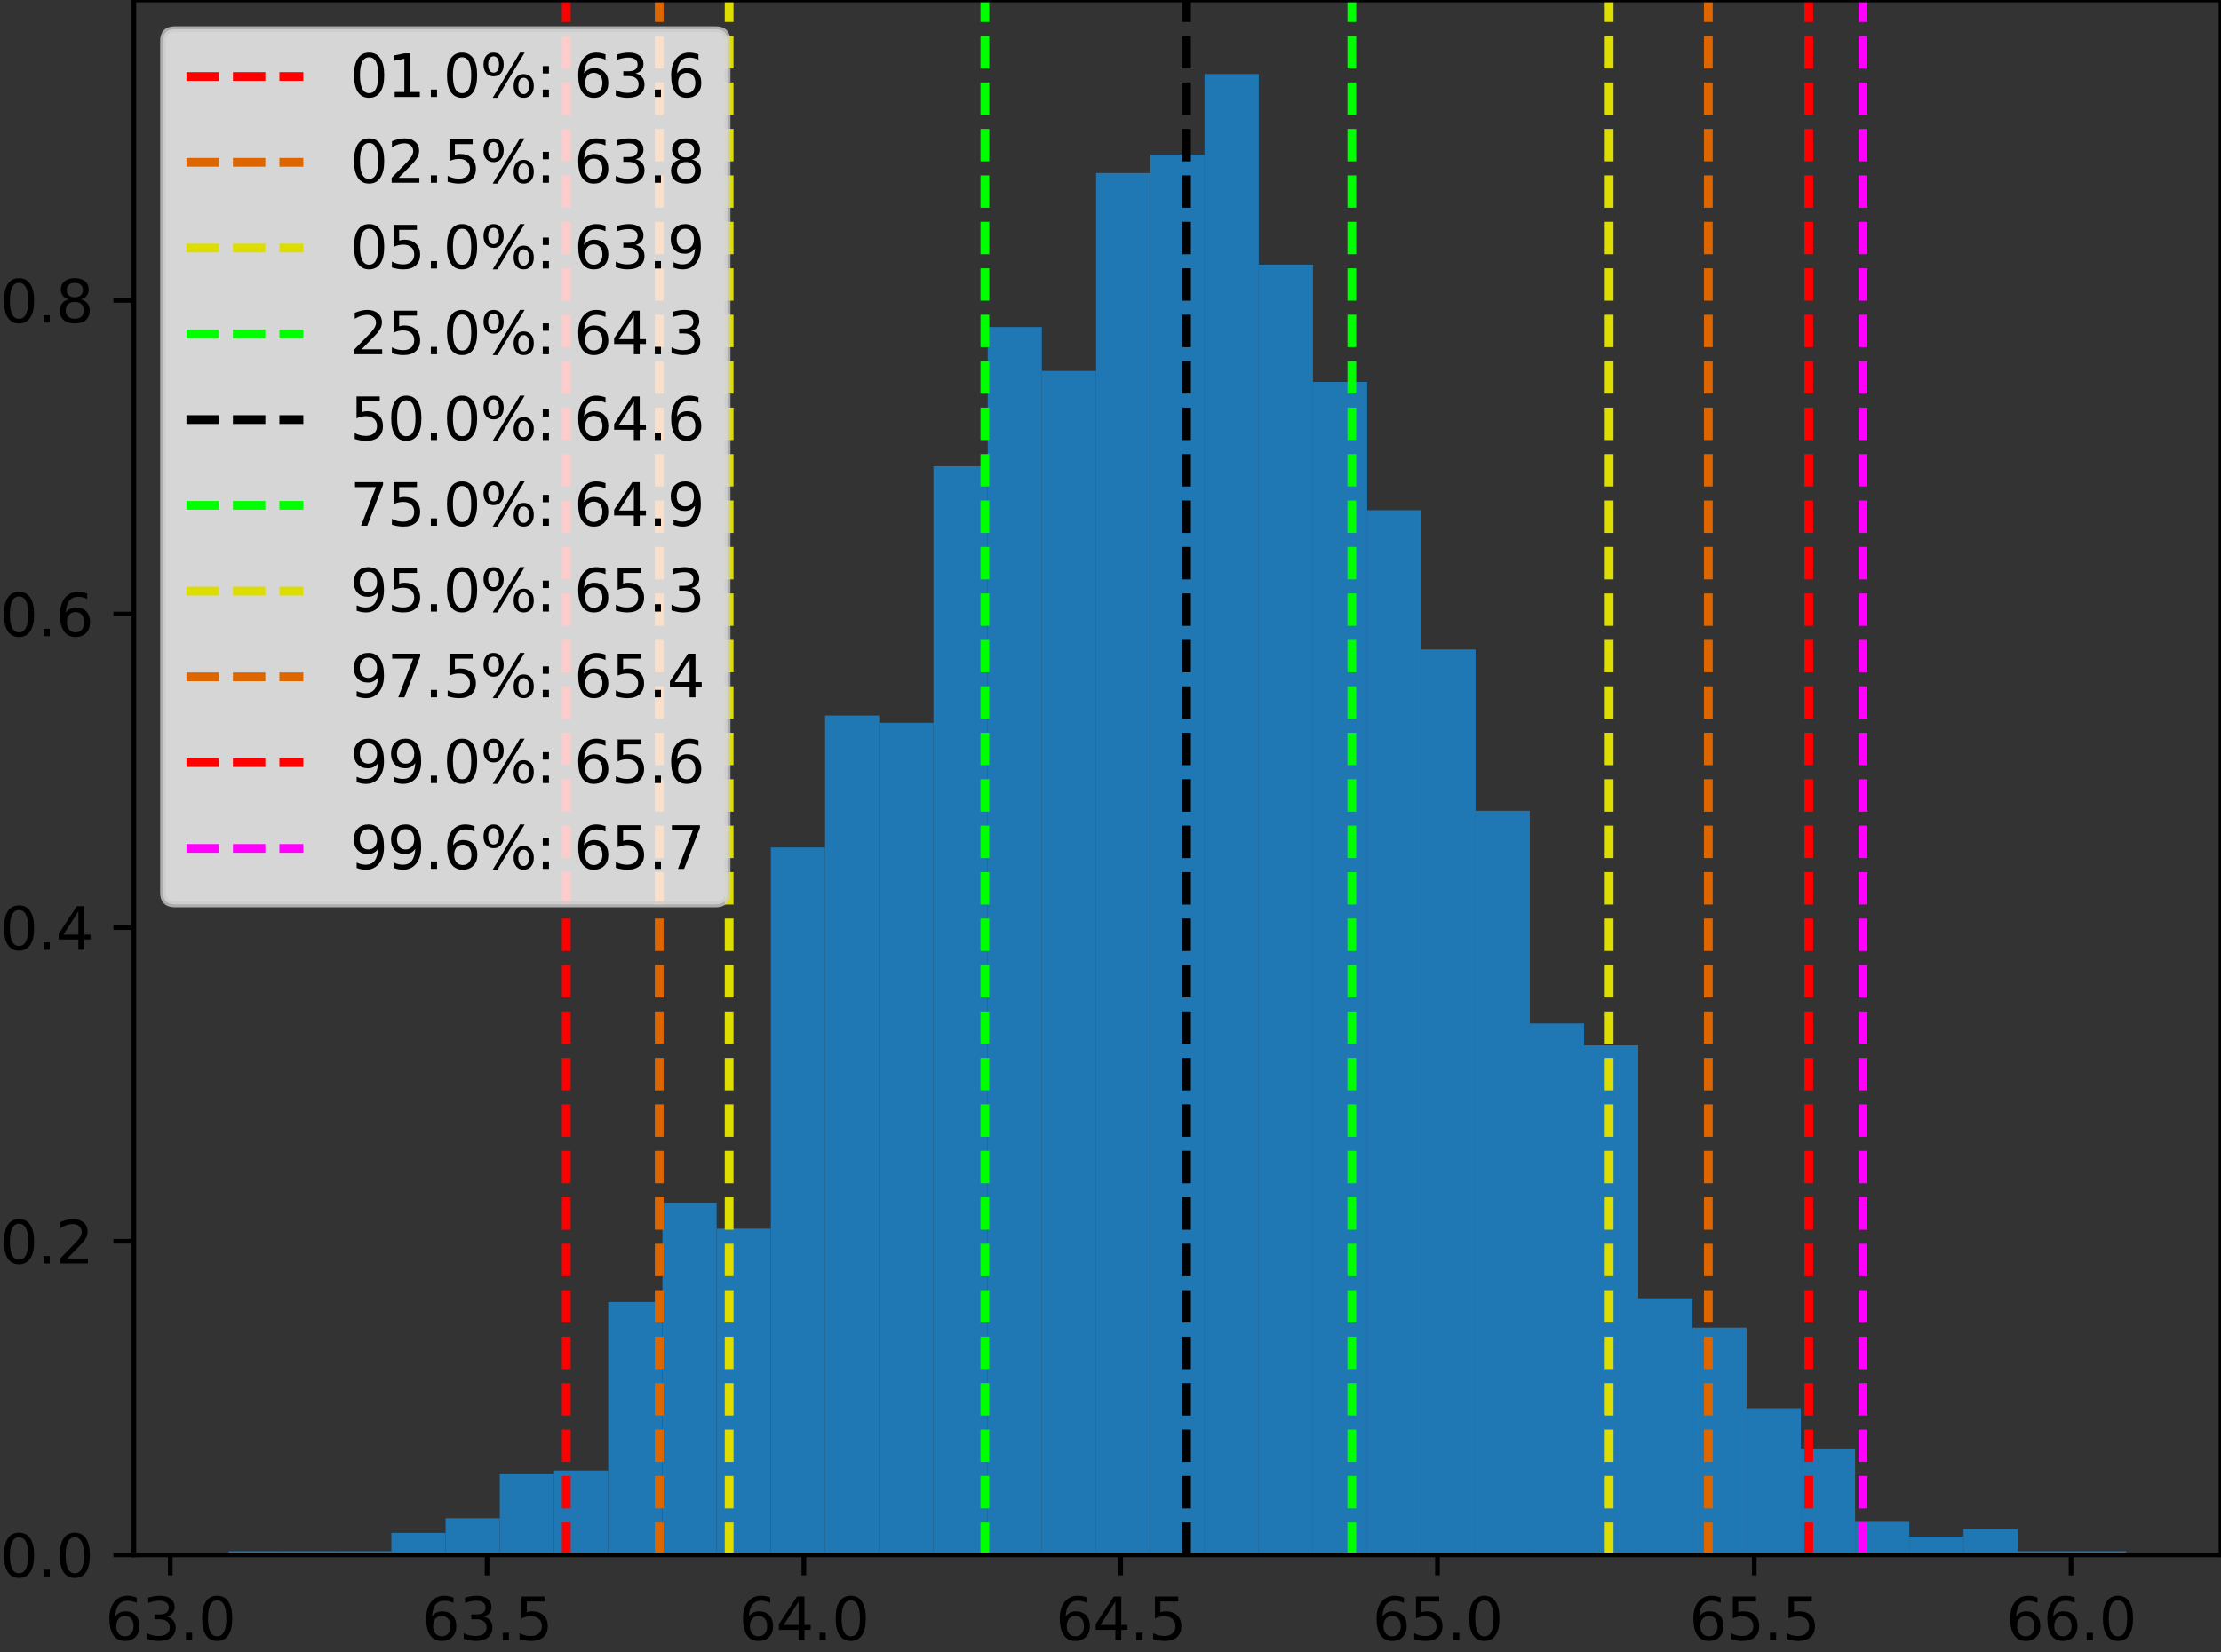 <?xml version="1.0" encoding="utf-8" standalone="no"?>
<!DOCTYPE svg PUBLIC "-//W3C//DTD SVG 1.1//EN"
  "http://www.w3.org/Graphics/SVG/1.1/DTD/svg11.dtd">
<svg height="282.79pt" version="1.1" viewBox="0 0 380.023 282.79" width="380.023pt" xmlns="http://www.w3.org/2000/svg" xmlns:xlink="http://www.w3.org/1999/xlink">
 <rect x="0" y="0" width="380.023" height="282.79" fill="#333333" stroke="none"/>
 <defs>
  <style type="text/css">*{stroke-linecap:butt;stroke-linejoin:round;}</style>
 </defs>
 <g id="figure_1">
  <g id="patch_1">
   <path d="M 0 282.79 
L 380.023 282.79 
L 380.023 0 
L 0 0 
z
" style="fill:none;"/>
  </g>
  <g id="axes_1">
   <g id="patch_2">
    <path d="M 22.903 266.112 
L 380.023 266.112 
L 380.023 0 
L 22.903 0 
z
" style="fill:none;"/>
   </g>
   <g id="patch_3">
    <path clip-path="url(#peec15170ff)" d="M 39.136 266.112 
L 48.412 266.112 
L 48.412 265.485 
L 39.136 265.485 
z
" style="fill:#1f77b4;"/>
   </g>
   <g id="patch_4">
    <path clip-path="url(#peec15170ff)" d="M 48.412 266.112 
L 57.688 266.112 
L 57.688 265.485 
L 48.412 265.485 
z
" style="fill:#1f77b4;"/>
   </g>
   <g id="patch_5">
    <path clip-path="url(#peec15170ff)" d="M 57.688 266.112 
L 66.963 266.112 
L 66.963 265.485 
L 57.688 265.485 
z
" style="fill:#1f77b4;"/>
   </g>
   <g id="patch_6">
    <path clip-path="url(#peec15170ff)" d="M 66.963 266.112 
L 76.239 266.112 
L 76.239 262.348 
L 66.963 262.348 
z
" style="fill:#1f77b4;"/>
   </g>
   <g id="patch_7">
    <path clip-path="url(#peec15170ff)" d="M 76.239 266.112 
L 85.515 266.112 
L 85.515 259.839 
L 76.239 259.839 
z
" style="fill:#1f77b4;"/>
   </g>
   <g id="patch_8">
    <path clip-path="url(#peec15170ff)" d="M 85.515 266.112 
L 94.791 266.112 
L 94.791 252.311 
L 85.515 252.311 
z
" style="fill:#1f77b4;"/>
   </g>
   <g id="patch_9">
    <path clip-path="url(#peec15170ff)" d="M 94.791 266.112 
L 104.067 266.112 
L 104.067 251.683 
L 94.791 251.683 
z
" style="fill:#1f77b4;"/>
   </g>
   <g id="patch_10">
    <path clip-path="url(#peec15170ff)" d="M 104.067 266.112 
L 113.343 266.112 
L 113.343 222.826 
L 104.067 222.826 
z
" style="fill:#1f77b4;"/>
   </g>
   <g id="patch_11">
    <path clip-path="url(#peec15170ff)" d="M 113.343 266.112 
L 122.618 266.112 
L 122.618 205.889 
L 113.343 205.889 
z
" style="fill:#1f77b4;"/>
   </g>
   <g id="patch_12">
    <path clip-path="url(#peec15170ff)" d="M 122.618 266.112 
L 131.894 266.112 
L 131.894 210.28 
L 122.618 210.28 
z
" style="fill:#1f77b4;"/>
   </g>
   <g id="patch_13">
    <path clip-path="url(#peec15170ff)" d="M 131.894 266.112 
L 141.17 266.112 
L 141.17 145.038 
L 131.894 145.038 
z
" style="fill:#1f77b4;"/>
   </g>
   <g id="patch_14">
    <path clip-path="url(#peec15170ff)" d="M 141.17 266.112 
L 150.446 266.112 
L 150.446 122.454 
L 141.17 122.454 
z
" style="fill:#1f77b4;"/>
   </g>
   <g id="patch_15">
    <path clip-path="url(#peec15170ff)" d="M 150.446 266.112 
L 159.722 266.112 
L 159.722 123.709 
L 150.446 123.709 
z
" style="fill:#1f77b4;"/>
   </g>
   <g id="patch_16">
    <path clip-path="url(#peec15170ff)" d="M 159.722 266.112 
L 168.998 266.112 
L 168.998 79.796 
L 159.722 79.796 
z
" style="fill:#1f77b4;"/>
   </g>
   <g id="patch_17">
    <path clip-path="url(#peec15170ff)" d="M 168.998 266.112 
L 178.274 266.112 
L 178.274 55.958 
L 168.998 55.958 
z
" style="fill:#1f77b4;"/>
   </g>
   <g id="patch_18">
    <path clip-path="url(#peec15170ff)" d="M 178.274 266.112 
L 187.549 266.112 
L 187.549 63.485 
L 178.274 63.485 
z
" style="fill:#1f77b4;"/>
   </g>
   <g id="patch_19">
    <path clip-path="url(#peec15170ff)" d="M 187.549 266.112 
L 196.825 266.112 
L 196.825 29.61 
L 187.549 29.61 
z
" style="fill:#1f77b4;"/>
   </g>
   <g id="patch_20">
    <path clip-path="url(#peec15170ff)" d="M 196.825 266.112 
L 206.101 266.112 
L 206.101 26.473 
L 196.825 26.473 
z
" style="fill:#1f77b4;"/>
   </g>
   <g id="patch_21">
    <path clip-path="url(#peec15170ff)" d="M 206.101 266.112 
L 215.377 266.112 
L 215.377 12.672 
L 206.101 12.672 
z
" style="fill:#1f77b4;"/>
   </g>
   <g id="patch_22">
    <path clip-path="url(#peec15170ff)" d="M 215.377 266.112 
L 224.653 266.112 
L 224.653 45.293 
L 215.377 45.293 
z
" style="fill:#1f77b4;"/>
   </g>
   <g id="patch_23">
    <path clip-path="url(#peec15170ff)" d="M 224.653 266.112 
L 233.929 266.112 
L 233.929 65.367 
L 224.653 65.367 
z
" style="fill:#1f77b4;"/>
   </g>
   <g id="patch_24">
    <path clip-path="url(#peec15170ff)" d="M 233.929 266.112 
L 243.204 266.112 
L 243.204 87.324 
L 233.929 87.324 
z
" style="fill:#1f77b4;"/>
   </g>
   <g id="patch_25">
    <path clip-path="url(#peec15170ff)" d="M 243.204 266.112 
L 252.48 266.112 
L 252.48 111.162 
L 243.204 111.162 
z
" style="fill:#1f77b4;"/>
   </g>
   <g id="patch_26">
    <path clip-path="url(#peec15170ff)" d="M 252.48 266.112 
L 261.756 266.112 
L 261.756 138.765 
L 252.48 138.765 
z
" style="fill:#1f77b4;"/>
   </g>
   <g id="patch_27">
    <path clip-path="url(#peec15170ff)" d="M 261.756 266.112 
L 271.032 266.112 
L 271.032 175.15 
L 261.756 175.15 
z
" style="fill:#1f77b4;"/>
   </g>
   <g id="patch_28">
    <path clip-path="url(#peec15170ff)" d="M 271.032 266.112 
L 280.308 266.112 
L 280.308 178.914 
L 271.032 178.914 
z
" style="fill:#1f77b4;"/>
   </g>
   <g id="patch_29">
    <path clip-path="url(#peec15170ff)" d="M 280.308 266.112 
L 289.584 266.112 
L 289.584 222.199 
L 280.308 222.199 
z
" style="fill:#1f77b4;"/>
   </g>
   <g id="patch_30">
    <path clip-path="url(#peec15170ff)" d="M 289.584 266.112 
L 298.859 266.112 
L 298.859 227.218 
L 289.584 227.218 
z
" style="fill:#1f77b4;"/>
   </g>
   <g id="patch_31">
    <path clip-path="url(#peec15170ff)" d="M 298.859 266.112 
L 308.135 266.112 
L 308.135 241.019 
L 298.859 241.019 
z
" style="fill:#1f77b4;"/>
   </g>
   <g id="patch_32">
    <path clip-path="url(#peec15170ff)" d="M 308.135 266.112 
L 317.411 266.112 
L 317.411 247.92 
L 308.135 247.92 
z
" style="fill:#1f77b4;"/>
   </g>
   <g id="patch_33">
    <path clip-path="url(#peec15170ff)" d="M 317.411 266.112 
L 326.687 266.112 
L 326.687 260.466 
L 317.411 260.466 
z
" style="fill:#1f77b4;"/>
   </g>
   <g id="patch_34">
    <path clip-path="url(#peec15170ff)" d="M 326.687 266.112 
L 335.963 266.112 
L 335.963 262.975 
L 326.687 262.975 
z
" style="fill:#1f77b4;"/>
   </g>
   <g id="patch_35">
    <path clip-path="url(#peec15170ff)" d="M 335.963 266.112 
L 345.239 266.112 
L 345.239 261.721 
L 335.963 261.721 
z
" style="fill:#1f77b4;"/>
   </g>
   <g id="patch_36">
    <path clip-path="url(#peec15170ff)" d="M 345.239 266.112 
L 354.515 266.112 
L 354.515 265.485 
L 345.239 265.485 
z
" style="fill:#1f77b4;"/>
   </g>
   <g id="patch_37">
    <path clip-path="url(#peec15170ff)" d="M 354.515 266.112 
L 363.79 266.112 
L 363.79 265.485 
L 354.515 265.485 
z
" style="fill:#1f77b4;"/>
   </g>
   <g id="matplotlib.axis_1">
    <g id="xtick_1">
     <g id="line2d_1">
      <defs>
       <path d="M 0 0 
L 0 3.5 
" id="mcd7654ca80" style="stroke:#000000;stroke-width:0.8;"/>
      </defs>
      <g>
       <use style="stroke:#000000;stroke-width:0.8;" x="29.133" xlink:href="#mcd7654ca80" y="266.112"/>
      </g>
     </g>
     <g id="text_1">
      <!-- 63.0 -->
      <g transform="translate(18 280.71)scale(0.1 -0.1)">
       <defs>
        <path d="M 2113 2584 
Q 1688 2584 1439 2293 
Q 1191 2003 1191 1497 
Q 1191 994 1439 701 
Q 1688 409 2113 409 
Q 2538 409 2786 701 
Q 3034 994 3034 1497 
Q 3034 2003 2786 2293 
Q 2538 2584 2113 2584 
z
M 3366 4563 
L 3366 3988 
Q 3128 4100 2886 4159 
Q 2644 4219 2406 4219 
Q 1781 4219 1451 3797 
Q 1122 3375 1075 2522 
Q 1259 2794 1537 2939 
Q 1816 3084 2150 3084 
Q 2853 3084 3261 2657 
Q 3669 2231 3669 1497 
Q 3669 778 3244 343 
Q 2819 -91 2113 -91 
Q 1303 -91 875 529 
Q 447 1150 447 2328 
Q 447 3434 972 4092 
Q 1497 4750 2381 4750 
Q 2619 4750 2861 4703 
Q 3103 4656 3366 4563 
z
" id="DejaVuSans-36" transform="scale(0.016)"/>
        <path d="M 2597 2516 
Q 3050 2419 3304 2112 
Q 3559 1806 3559 1356 
Q 3559 666 3084 287 
Q 2609 -91 1734 -91 
Q 1441 -91 1130 -33 
Q 819 25 488 141 
L 488 750 
Q 750 597 1062 519 
Q 1375 441 1716 441 
Q 2309 441 2620 675 
Q 2931 909 2931 1356 
Q 2931 1769 2642 2001 
Q 2353 2234 1838 2234 
L 1294 2234 
L 1294 2753 
L 1863 2753 
Q 2328 2753 2575 2939 
Q 2822 3125 2822 3475 
Q 2822 3834 2567 4026 
Q 2313 4219 1838 4219 
Q 1578 4219 1281 4162 
Q 984 4106 628 3988 
L 628 4550 
Q 988 4650 1302 4700 
Q 1616 4750 1894 4750 
Q 2613 4750 3031 4423 
Q 3450 4097 3450 3541 
Q 3450 3153 3228 2886 
Q 3006 2619 2597 2516 
z
" id="DejaVuSans-33" transform="scale(0.016)"/>
        <path d="M 684 794 
L 1344 794 
L 1344 0 
L 684 0 
L 684 794 
z
" id="DejaVuSans-2e" transform="scale(0.016)"/>
        <path d="M 2034 4250 
Q 1547 4250 1301 3770 
Q 1056 3291 1056 2328 
Q 1056 1369 1301 889 
Q 1547 409 2034 409 
Q 2525 409 2770 889 
Q 3016 1369 3016 2328 
Q 3016 3291 2770 3770 
Q 2525 4250 2034 4250 
z
M 2034 4750 
Q 2819 4750 3233 4129 
Q 3647 3509 3647 2328 
Q 3647 1150 3233 529 
Q 2819 -91 2034 -91 
Q 1250 -91 836 529 
Q 422 1150 422 2328 
Q 422 3509 836 4129 
Q 1250 4750 2034 4750 
z
" id="DejaVuSans-30" transform="scale(0.016)"/>
       </defs>
       <use xlink:href="#DejaVuSans-36"/>
       <use x="63.623" xlink:href="#DejaVuSans-33"/>
       <use x="127.246" xlink:href="#DejaVuSans-2e"/>
       <use x="159.033" xlink:href="#DejaVuSans-30"/>
      </g>
     </g>
    </g>
    <g id="xtick_2">
     <g id="line2d_2">
      <g>
       <use style="stroke:#000000;stroke-width:0.8;" x="83.338" xlink:href="#mcd7654ca80" y="266.112"/>
      </g>
     </g>
     <g id="text_2">
      <!-- 63.5 -->
      <g transform="translate(72.205 280.71)scale(0.1 -0.1)">
       <defs>
        <path d="M 691 4666 
L 3169 4666 
L 3169 4134 
L 1269 4134 
L 1269 2991 
Q 1406 3038 1543 3061 
Q 1681 3084 1819 3084 
Q 2600 3084 3056 2656 
Q 3513 2228 3513 1497 
Q 3513 744 3044 326 
Q 2575 -91 1722 -91 
Q 1428 -91 1123 -41 
Q 819 9 494 109 
L 494 744 
Q 775 591 1075 516 
Q 1375 441 1709 441 
Q 2250 441 2565 725 
Q 2881 1009 2881 1497 
Q 2881 1984 2565 2268 
Q 2250 2553 1709 2553 
Q 1456 2553 1204 2497 
Q 953 2441 691 2322 
L 691 4666 
z
" id="DejaVuSans-35" transform="scale(0.016)"/>
       </defs>
       <use xlink:href="#DejaVuSans-36"/>
       <use x="63.623" xlink:href="#DejaVuSans-33"/>
       <use x="127.246" xlink:href="#DejaVuSans-2e"/>
       <use x="159.033" xlink:href="#DejaVuSans-35"/>
      </g>
     </g>
    </g>
    <g id="xtick_3">
     <g id="line2d_3">
      <g>
       <use style="stroke:#000000;stroke-width:0.8;" x="137.543" xlink:href="#mcd7654ca80" y="266.112"/>
      </g>
     </g>
     <g id="text_3">
      <!-- 64.0 -->
      <g transform="translate(126.41 280.71)scale(0.1 -0.1)">
       <defs>
        <path d="M 2419 4116 
L 825 1625 
L 2419 1625 
L 2419 4116 
z
M 2253 4666 
L 3047 4666 
L 3047 1625 
L 3713 1625 
L 3713 1100 
L 3047 1100 
L 3047 0 
L 2419 0 
L 2419 1100 
L 313 1100 
L 313 1709 
L 2253 4666 
z
" id="DejaVuSans-34" transform="scale(0.016)"/>
       </defs>
       <use xlink:href="#DejaVuSans-36"/>
       <use x="63.623" xlink:href="#DejaVuSans-34"/>
       <use x="127.246" xlink:href="#DejaVuSans-2e"/>
       <use x="159.033" xlink:href="#DejaVuSans-30"/>
      </g>
     </g>
    </g>
    <g id="xtick_4">
     <g id="line2d_4">
      <g>
       <use style="stroke:#000000;stroke-width:0.8;" x="191.748" xlink:href="#mcd7654ca80" y="266.112"/>
      </g>
     </g>
     <g id="text_4">
      <!-- 64.5 -->
      <g transform="translate(180.615 280.71)scale(0.1 -0.1)">
       <use xlink:href="#DejaVuSans-36"/>
       <use x="63.623" xlink:href="#DejaVuSans-34"/>
       <use x="127.246" xlink:href="#DejaVuSans-2e"/>
       <use x="159.033" xlink:href="#DejaVuSans-35"/>
      </g>
     </g>
    </g>
    <g id="xtick_5">
     <g id="line2d_5">
      <g>
       <use style="stroke:#000000;stroke-width:0.8;" x="245.953" xlink:href="#mcd7654ca80" y="266.112"/>
      </g>
     </g>
     <g id="text_5">
      <!-- 65.0 -->
      <g transform="translate(234.82 280.71)scale(0.1 -0.1)">
       <use xlink:href="#DejaVuSans-36"/>
       <use x="63.623" xlink:href="#DejaVuSans-35"/>
       <use x="127.246" xlink:href="#DejaVuSans-2e"/>
       <use x="159.033" xlink:href="#DejaVuSans-30"/>
      </g>
     </g>
    </g>
    <g id="xtick_6">
     <g id="line2d_6">
      <g>
       <use style="stroke:#000000;stroke-width:0.8;" x="300.158" xlink:href="#mcd7654ca80" y="266.112"/>
      </g>
     </g>
     <g id="text_6">
      <!-- 65.5 -->
      <g transform="translate(289.026 280.71)scale(0.1 -0.1)">
       <use xlink:href="#DejaVuSans-36"/>
       <use x="63.623" xlink:href="#DejaVuSans-35"/>
       <use x="127.246" xlink:href="#DejaVuSans-2e"/>
       <use x="159.033" xlink:href="#DejaVuSans-35"/>
      </g>
     </g>
    </g>
    <g id="xtick_7">
     <g id="line2d_7">
      <g>
       <use style="stroke:#000000;stroke-width:0.8;" x="354.363" xlink:href="#mcd7654ca80" y="266.112"/>
      </g>
     </g>
     <g id="text_7">
      <!-- 66.0 -->
      <g transform="translate(343.231 280.71)scale(0.1 -0.1)">
       <use xlink:href="#DejaVuSans-36"/>
       <use x="63.623" xlink:href="#DejaVuSans-36"/>
       <use x="127.246" xlink:href="#DejaVuSans-2e"/>
       <use x="159.033" xlink:href="#DejaVuSans-30"/>
      </g>
     </g>
    </g>
   </g>
   <g id="matplotlib.axis_2">
    <g id="ytick_1">
     <g id="line2d_8">
      <defs>
       <path d="M 0 0 
L -3.5 0 
" id="m3158a86cac" style="stroke:#000000;stroke-width:0.8;"/>
      </defs>
      <g>
       <use style="stroke:#000000;stroke-width:0.8;" x="22.903" xlink:href="#m3158a86cac" y="266.112"/>
      </g>
     </g>
     <g id="text_8">
      <!-- 0.0 -->
      <g transform="translate(0 269.911)scale(0.1 -0.1)">
       <use xlink:href="#DejaVuSans-30"/>
       <use x="63.623" xlink:href="#DejaVuSans-2e"/>
       <use x="95.41" xlink:href="#DejaVuSans-30"/>
      </g>
     </g>
    </g>
    <g id="ytick_2">
     <g id="line2d_9">
      <g>
       <use style="stroke:#000000;stroke-width:0.8;" x="22.903" xlink:href="#m3158a86cac" y="212.436"/>
      </g>
     </g>
     <g id="text_9">
      <!-- 0.2 -->
      <g transform="translate(0 216.236)scale(0.1 -0.1)">
       <defs>
        <path d="M 1228 531 
L 3431 531 
L 3431 0 
L 469 0 
L 469 531 
Q 828 903 1448 1529 
Q 2069 2156 2228 2338 
Q 2531 2678 2651 2914 
Q 2772 3150 2772 3378 
Q 2772 3750 2511 3984 
Q 2250 4219 1831 4219 
Q 1534 4219 1204 4116 
Q 875 4013 500 3803 
L 500 4441 
Q 881 4594 1212 4672 
Q 1544 4750 1819 4750 
Q 2544 4750 2975 4387 
Q 3406 4025 3406 3419 
Q 3406 3131 3298 2873 
Q 3191 2616 2906 2266 
Q 2828 2175 2409 1742 
Q 1991 1309 1228 531 
z
" id="DejaVuSans-32" transform="scale(0.016)"/>
       </defs>
       <use xlink:href="#DejaVuSans-30"/>
       <use x="63.623" xlink:href="#DejaVuSans-2e"/>
       <use x="95.41" xlink:href="#DejaVuSans-32"/>
      </g>
     </g>
    </g>
    <g id="ytick_3">
     <g id="line2d_10">
      <g>
       <use style="stroke:#000000;stroke-width:0.8;" x="22.903" xlink:href="#m3158a86cac" y="158.761"/>
      </g>
     </g>
     <g id="text_10">
      <!-- 0.4 -->
      <g transform="translate(0 162.56)scale(0.1 -0.1)">
       <use xlink:href="#DejaVuSans-30"/>
       <use x="63.623" xlink:href="#DejaVuSans-2e"/>
       <use x="95.41" xlink:href="#DejaVuSans-34"/>
      </g>
     </g>
    </g>
    <g id="ytick_4">
     <g id="line2d_11">
      <g>
       <use style="stroke:#000000;stroke-width:0.8;" x="22.903" xlink:href="#m3158a86cac" y="105.085"/>
      </g>
     </g>
     <g id="text_11">
      <!-- 0.6 -->
      <g transform="translate(0 108.884)scale(0.1 -0.1)">
       <use xlink:href="#DejaVuSans-30"/>
       <use x="63.623" xlink:href="#DejaVuSans-2e"/>
       <use x="95.41" xlink:href="#DejaVuSans-36"/>
      </g>
     </g>
    </g>
    <g id="ytick_5">
     <g id="line2d_12">
      <g>
       <use style="stroke:#000000;stroke-width:0.8;" x="22.903" xlink:href="#m3158a86cac" y="51.409"/>
      </g>
     </g>
     <g id="text_12">
      <!-- 0.8 -->
      <g transform="translate(0 55.209)scale(0.1 -0.1)">
       <defs>
        <path d="M 2034 2216 
Q 1584 2216 1326 1975 
Q 1069 1734 1069 1313 
Q 1069 891 1326 650 
Q 1584 409 2034 409 
Q 2484 409 2743 651 
Q 3003 894 3003 1313 
Q 3003 1734 2745 1975 
Q 2488 2216 2034 2216 
z
M 1403 2484 
Q 997 2584 770 2862 
Q 544 3141 544 3541 
Q 544 4100 942 4425 
Q 1341 4750 2034 4750 
Q 2731 4750 3128 4425 
Q 3525 4100 3525 3541 
Q 3525 3141 3298 2862 
Q 3072 2584 2669 2484 
Q 3125 2378 3379 2068 
Q 3634 1759 3634 1313 
Q 3634 634 3220 271 
Q 2806 -91 2034 -91 
Q 1263 -91 848 271 
Q 434 634 434 1313 
Q 434 1759 690 2068 
Q 947 2378 1403 2484 
z
M 1172 3481 
Q 1172 3119 1398 2916 
Q 1625 2713 2034 2713 
Q 2441 2713 2670 2916 
Q 2900 3119 2900 3481 
Q 2900 3844 2670 4047 
Q 2441 4250 2034 4250 
Q 1625 4250 1398 4047 
Q 1172 3844 1172 3481 
z
" id="DejaVuSans-38" transform="scale(0.016)"/>
       </defs>
       <use xlink:href="#DejaVuSans-30"/>
       <use x="63.623" xlink:href="#DejaVuSans-2e"/>
       <use x="95.41" xlink:href="#DejaVuSans-38"/>
      </g>
     </g>
    </g>
   </g>
   <g id="line2d_13">
    <path clip-path="url(#peec15170ff)" d="M 96.894 266.112 
L 96.894 0 
" style="fill:none;stroke:#ff0000;stroke-dasharray:5.55,2.4;stroke-dashoffset:0;stroke-width:1.5;"/>
   </g>
   <g id="line2d_14">
    <path clip-path="url(#peec15170ff)" d="M 112.794 266.112 
L 112.794 0 
" style="fill:none;stroke:#dd6600;stroke-dasharray:5.55,2.4;stroke-dashoffset:0;stroke-width:1.5;"/>
   </g>
   <g id="line2d_15">
    <path clip-path="url(#peec15170ff)" d="M 124.758 266.112 
L 124.758 0 
" style="fill:none;stroke:#dddd00;stroke-dasharray:5.55,2.4;stroke-dashoffset:0;stroke-width:1.5;"/>
   </g>
   <g id="line2d_16">
    <path clip-path="url(#peec15170ff)" d="M 168.517 266.112 
L 168.517 0 
" style="fill:none;stroke:#00ff00;stroke-dasharray:5.55,2.4;stroke-dashoffset:0;stroke-width:1.5;"/>
   </g>
   <g id="line2d_17">
    <path clip-path="url(#peec15170ff)" d="M 203.019 266.112 
L 203.019 0 
" style="fill:none;stroke:#000000;stroke-dasharray:5.55,2.4;stroke-dashoffset:0;stroke-width:1.5;"/>
   </g>
   <g id="line2d_18">
    <path clip-path="url(#peec15170ff)" d="M 231.303 266.112 
L 231.303 0 
" style="fill:none;stroke:#00ff00;stroke-dasharray:5.55,2.4;stroke-dashoffset:0;stroke-width:1.5;"/>
   </g>
   <g id="line2d_19">
    <path clip-path="url(#peec15170ff)" d="M 275.325 266.112 
L 275.325 0 
" style="fill:none;stroke:#dddd00;stroke-dasharray:5.55,2.4;stroke-dashoffset:0;stroke-width:1.5;"/>
   </g>
   <g id="line2d_20">
    <path clip-path="url(#peec15170ff)" d="M 292.3 266.112 
L 292.3 0 
" style="fill:none;stroke:#dd6600;stroke-dasharray:5.55,2.4;stroke-dashoffset:0;stroke-width:1.5;"/>
   </g>
   <g id="line2d_21">
    <path clip-path="url(#peec15170ff)" d="M 309.485 266.112 
L 309.485 0 
" style="fill:none;stroke:#ff0000;stroke-dasharray:5.55,2.4;stroke-dashoffset:0;stroke-width:1.5;"/>
   </g>
   <g id="line2d_22">
    <path clip-path="url(#peec15170ff)" d="M 318.766 266.112 
L 318.766 0 
" style="fill:none;stroke:#ff00ff;stroke-dasharray:5.55,2.4;stroke-dashoffset:0;stroke-width:1.5;"/>
   </g>
   <g id="patch_38">
    <path d="M 22.903 266.112 
L 22.903 0 
" style="fill:none;stroke:#000000;stroke-linecap:square;stroke-linejoin:miter;stroke-width:0.8;"/>
   </g>
   <g id="patch_39">
    <path d="M 380.023 266.112 
L 380.023 0 
" style="fill:none;stroke:#000000;stroke-linecap:square;stroke-linejoin:miter;stroke-width:0.8;"/>
   </g>
   <g id="patch_40">
    <path d="M 22.903 266.112 
L 380.023 266.112 
" style="fill:none;stroke:#000000;stroke-linecap:square;stroke-linejoin:miter;stroke-width:0.8;"/>
   </g>
   <g id="patch_41">
    <path d="M 22.903 0 
L 380.023 0 
" style="fill:none;stroke:#000000;stroke-linecap:square;stroke-linejoin:miter;stroke-width:0.8;"/>
   </g>
   <g id="legend_1">
    <g id="patch_42">
     <path d="M 29.903 154.781 
L 122.483 154.781 
Q 124.483 154.781 124.483 152.781 
L 124.483 7 
Q 124.483 5 122.483 5 
L 29.903 5 
Q 27.903 5 27.903 7 
L 27.903 152.781 
Q 27.903 154.781 29.903 154.781 
z
" style="fill:#ffffff;opacity:0.8;stroke:#cccccc;stroke-linejoin:miter;"/>
    </g>
    <g id="line2d_23">
     <path d="M 31.903 13.098 
L 51.903 13.098 
" style="fill:none;stroke:#ff0000;stroke-dasharray:5.55,2.4;stroke-dashoffset:0;stroke-width:1.5;"/>
    </g>
    <g id="line2d_24"/>
    <g id="text_13">
     <!-- 01.0%: 63.6 -->
     <g transform="translate(59.903 16.598)scale(0.1 -0.1)">
      <defs>
       <path d="M 794 531 
L 1825 531 
L 1825 4091 
L 703 3866 
L 703 4441 
L 1819 4666 
L 2450 4666 
L 2450 531 
L 3481 531 
L 3481 0 
L 794 0 
L 794 531 
z
" id="DejaVuSans-31" transform="scale(0.016)"/>
       <path d="M 4653 2053 
Q 4381 2053 4226 1822 
Q 4072 1591 4072 1178 
Q 4072 772 4226 539 
Q 4381 306 4653 306 
Q 4919 306 5073 539 
Q 5228 772 5228 1178 
Q 5228 1588 5073 1820 
Q 4919 2053 4653 2053 
z
M 4653 2450 
Q 5147 2450 5437 2106 
Q 5728 1763 5728 1178 
Q 5728 594 5436 251 
Q 5144 -91 4653 -91 
Q 4153 -91 3862 251 
Q 3572 594 3572 1178 
Q 3572 1766 3864 2108 
Q 4156 2450 4653 2450 
z
M 1428 4353 
Q 1159 4353 1004 4120 
Q 850 3888 850 3481 
Q 850 3069 1003 2837 
Q 1156 2606 1428 2606 
Q 1700 2606 1854 2837 
Q 2009 3069 2009 3481 
Q 2009 3884 1853 4118 
Q 1697 4353 1428 4353 
z
M 4250 4750 
L 4750 4750 
L 1831 -91 
L 1331 -91 
L 4250 4750 
z
M 1428 4750 
Q 1922 4750 2215 4408 
Q 2509 4066 2509 3481 
Q 2509 2891 2217 2550 
Q 1925 2209 1428 2209 
Q 931 2209 642 2551 
Q 353 2894 353 3481 
Q 353 4063 643 4406 
Q 934 4750 1428 4750 
z
" id="DejaVuSans-25" transform="scale(0.016)"/>
       <path d="M 750 794 
L 1409 794 
L 1409 0 
L 750 0 
L 750 794 
z
M 750 3309 
L 1409 3309 
L 1409 2516 
L 750 2516 
L 750 3309 
z
" id="DejaVuSans-3a" transform="scale(0.016)"/>
       <path id="DejaVuSans-20" transform="scale(0.016)"/>
      </defs>
      <use xlink:href="#DejaVuSans-30"/>
      <use x="63.623" xlink:href="#DejaVuSans-31"/>
      <use x="127.246" xlink:href="#DejaVuSans-2e"/>
      <use x="159.033" xlink:href="#DejaVuSans-30"/>
      <use x="222.656" xlink:href="#DejaVuSans-25"/>
      <use x="317.676" xlink:href="#DejaVuSans-3a"/>
      <use x="351.367" xlink:href="#DejaVuSans-20"/>
      <use x="383.154" xlink:href="#DejaVuSans-36"/>
      <use x="446.777" xlink:href="#DejaVuSans-33"/>
      <use x="510.4" xlink:href="#DejaVuSans-2e"/>
      <use x="542.188" xlink:href="#DejaVuSans-36"/>
     </g>
    </g>
    <g id="line2d_25">
     <path d="M 31.903 27.777 
L 51.903 27.777 
" style="fill:none;stroke:#dd6600;stroke-dasharray:5.55,2.4;stroke-dashoffset:0;stroke-width:1.5;"/>
    </g>
    <g id="line2d_26"/>
    <g id="text_14">
     <!-- 02.5%: 63.8 -->
     <g transform="translate(59.903 31.277)scale(0.1 -0.1)">
      <use xlink:href="#DejaVuSans-30"/>
      <use x="63.623" xlink:href="#DejaVuSans-32"/>
      <use x="127.246" xlink:href="#DejaVuSans-2e"/>
      <use x="159.033" xlink:href="#DejaVuSans-35"/>
      <use x="222.656" xlink:href="#DejaVuSans-25"/>
      <use x="317.676" xlink:href="#DejaVuSans-3a"/>
      <use x="351.367" xlink:href="#DejaVuSans-20"/>
      <use x="383.154" xlink:href="#DejaVuSans-36"/>
      <use x="446.777" xlink:href="#DejaVuSans-33"/>
      <use x="510.4" xlink:href="#DejaVuSans-2e"/>
      <use x="542.188" xlink:href="#DejaVuSans-38"/>
     </g>
    </g>
    <g id="line2d_27">
     <path d="M 31.903 42.455 
L 51.903 42.455 
" style="fill:none;stroke:#dddd00;stroke-dasharray:5.55,2.4;stroke-dashoffset:0;stroke-width:1.5;"/>
    </g>
    <g id="line2d_28"/>
    <g id="text_15">
     <!-- 05.0%: 63.9 -->
     <g transform="translate(59.903 45.955)scale(0.1 -0.1)">
      <defs>
       <path d="M 703 97 
L 703 672 
Q 941 559 1184 500 
Q 1428 441 1663 441 
Q 2288 441 2617 861 
Q 2947 1281 2994 2138 
Q 2813 1869 2534 1725 
Q 2256 1581 1919 1581 
Q 1219 1581 811 2004 
Q 403 2428 403 3163 
Q 403 3881 828 4315 
Q 1253 4750 1959 4750 
Q 2769 4750 3195 4129 
Q 3622 3509 3622 2328 
Q 3622 1225 3098 567 
Q 2575 -91 1691 -91 
Q 1453 -91 1209 -44 
Q 966 3 703 97 
z
M 1959 2075 
Q 2384 2075 2632 2365 
Q 2881 2656 2881 3163 
Q 2881 3666 2632 3958 
Q 2384 4250 1959 4250 
Q 1534 4250 1286 3958 
Q 1038 3666 1038 3163 
Q 1038 2656 1286 2365 
Q 1534 2075 1959 2075 
z
" id="DejaVuSans-39" transform="scale(0.016)"/>
      </defs>
      <use xlink:href="#DejaVuSans-30"/>
      <use x="63.623" xlink:href="#DejaVuSans-35"/>
      <use x="127.246" xlink:href="#DejaVuSans-2e"/>
      <use x="159.033" xlink:href="#DejaVuSans-30"/>
      <use x="222.656" xlink:href="#DejaVuSans-25"/>
      <use x="317.676" xlink:href="#DejaVuSans-3a"/>
      <use x="351.367" xlink:href="#DejaVuSans-20"/>
      <use x="383.154" xlink:href="#DejaVuSans-36"/>
      <use x="446.777" xlink:href="#DejaVuSans-33"/>
      <use x="510.4" xlink:href="#DejaVuSans-2e"/>
      <use x="542.188" xlink:href="#DejaVuSans-39"/>
     </g>
    </g>
    <g id="line2d_29">
     <path d="M 31.903 57.133 
L 51.903 57.133 
" style="fill:none;stroke:#00ff00;stroke-dasharray:5.55,2.4;stroke-dashoffset:0;stroke-width:1.5;"/>
    </g>
    <g id="line2d_30"/>
    <g id="text_16">
     <!-- 25.0%: 64.3 -->
     <g transform="translate(59.903 60.633)scale(0.1 -0.1)">
      <use xlink:href="#DejaVuSans-32"/>
      <use x="63.623" xlink:href="#DejaVuSans-35"/>
      <use x="127.246" xlink:href="#DejaVuSans-2e"/>
      <use x="159.033" xlink:href="#DejaVuSans-30"/>
      <use x="222.656" xlink:href="#DejaVuSans-25"/>
      <use x="317.676" xlink:href="#DejaVuSans-3a"/>
      <use x="351.367" xlink:href="#DejaVuSans-20"/>
      <use x="383.154" xlink:href="#DejaVuSans-36"/>
      <use x="446.777" xlink:href="#DejaVuSans-34"/>
      <use x="510.4" xlink:href="#DejaVuSans-2e"/>
      <use x="542.188" xlink:href="#DejaVuSans-33"/>
     </g>
    </g>
    <g id="line2d_31">
     <path d="M 31.903 71.811 
L 51.903 71.811 
" style="fill:none;stroke:#000000;stroke-dasharray:5.55,2.4;stroke-dashoffset:0;stroke-width:1.5;"/>
    </g>
    <g id="line2d_32"/>
    <g id="text_17">
     <!-- 50.0%: 64.6 -->
     <g transform="translate(59.903 75.311)scale(0.1 -0.1)">
      <use xlink:href="#DejaVuSans-35"/>
      <use x="63.623" xlink:href="#DejaVuSans-30"/>
      <use x="127.246" xlink:href="#DejaVuSans-2e"/>
      <use x="159.033" xlink:href="#DejaVuSans-30"/>
      <use x="222.656" xlink:href="#DejaVuSans-25"/>
      <use x="317.676" xlink:href="#DejaVuSans-3a"/>
      <use x="351.367" xlink:href="#DejaVuSans-20"/>
      <use x="383.154" xlink:href="#DejaVuSans-36"/>
      <use x="446.777" xlink:href="#DejaVuSans-34"/>
      <use x="510.4" xlink:href="#DejaVuSans-2e"/>
      <use x="542.188" xlink:href="#DejaVuSans-36"/>
     </g>
    </g>
    <g id="line2d_33">
     <path d="M 31.903 86.489 
L 51.903 86.489 
" style="fill:none;stroke:#00ff00;stroke-dasharray:5.55,2.4;stroke-dashoffset:0;stroke-width:1.5;"/>
    </g>
    <g id="line2d_34"/>
    <g id="text_18">
     <!-- 75.0%: 64.9 -->
     <g transform="translate(59.903 89.989)scale(0.1 -0.1)">
      <defs>
       <path d="M 525 4666 
L 3525 4666 
L 3525 4397 
L 1831 0 
L 1172 0 
L 2766 4134 
L 525 4134 
L 525 4666 
z
" id="DejaVuSans-37" transform="scale(0.016)"/>
      </defs>
      <use xlink:href="#DejaVuSans-37"/>
      <use x="63.623" xlink:href="#DejaVuSans-35"/>
      <use x="127.246" xlink:href="#DejaVuSans-2e"/>
      <use x="159.033" xlink:href="#DejaVuSans-30"/>
      <use x="222.656" xlink:href="#DejaVuSans-25"/>
      <use x="317.676" xlink:href="#DejaVuSans-3a"/>
      <use x="351.367" xlink:href="#DejaVuSans-20"/>
      <use x="383.154" xlink:href="#DejaVuSans-36"/>
      <use x="446.777" xlink:href="#DejaVuSans-34"/>
      <use x="510.4" xlink:href="#DejaVuSans-2e"/>
      <use x="542.188" xlink:href="#DejaVuSans-39"/>
     </g>
    </g>
    <g id="line2d_35">
     <path d="M 31.903 101.167 
L 51.903 101.167 
" style="fill:none;stroke:#dddd00;stroke-dasharray:5.55,2.4;stroke-dashoffset:0;stroke-width:1.5;"/>
    </g>
    <g id="line2d_36"/>
    <g id="text_19">
     <!-- 95.0%: 65.3 -->
     <g transform="translate(59.903 104.667)scale(0.1 -0.1)">
      <use xlink:href="#DejaVuSans-39"/>
      <use x="63.623" xlink:href="#DejaVuSans-35"/>
      <use x="127.246" xlink:href="#DejaVuSans-2e"/>
      <use x="159.033" xlink:href="#DejaVuSans-30"/>
      <use x="222.656" xlink:href="#DejaVuSans-25"/>
      <use x="317.676" xlink:href="#DejaVuSans-3a"/>
      <use x="351.367" xlink:href="#DejaVuSans-20"/>
      <use x="383.154" xlink:href="#DejaVuSans-36"/>
      <use x="446.777" xlink:href="#DejaVuSans-35"/>
      <use x="510.4" xlink:href="#DejaVuSans-2e"/>
      <use x="542.188" xlink:href="#DejaVuSans-33"/>
     </g>
    </g>
    <g id="line2d_37">
     <path d="M 31.903 115.845 
L 51.903 115.845 
" style="fill:none;stroke:#dd6600;stroke-dasharray:5.55,2.4;stroke-dashoffset:0;stroke-width:1.5;"/>
    </g>
    <g id="line2d_38"/>
    <g id="text_20">
     <!-- 97.5%: 65.4 -->
     <g transform="translate(59.903 119.345)scale(0.1 -0.1)">
      <use xlink:href="#DejaVuSans-39"/>
      <use x="63.623" xlink:href="#DejaVuSans-37"/>
      <use x="127.246" xlink:href="#DejaVuSans-2e"/>
      <use x="159.033" xlink:href="#DejaVuSans-35"/>
      <use x="222.656" xlink:href="#DejaVuSans-25"/>
      <use x="317.676" xlink:href="#DejaVuSans-3a"/>
      <use x="351.367" xlink:href="#DejaVuSans-20"/>
      <use x="383.154" xlink:href="#DejaVuSans-36"/>
      <use x="446.777" xlink:href="#DejaVuSans-35"/>
      <use x="510.4" xlink:href="#DejaVuSans-2e"/>
      <use x="542.188" xlink:href="#DejaVuSans-34"/>
     </g>
    </g>
    <g id="line2d_39">
     <path d="M 31.903 130.523 
L 51.903 130.523 
" style="fill:none;stroke:#ff0000;stroke-dasharray:5.55,2.4;stroke-dashoffset:0;stroke-width:1.5;"/>
    </g>
    <g id="line2d_40"/>
    <g id="text_21">
     <!-- 99.0%: 65.6 -->
     <g transform="translate(59.903 134.023)scale(0.1 -0.1)">
      <use xlink:href="#DejaVuSans-39"/>
      <use x="63.623" xlink:href="#DejaVuSans-39"/>
      <use x="127.246" xlink:href="#DejaVuSans-2e"/>
      <use x="159.033" xlink:href="#DejaVuSans-30"/>
      <use x="222.656" xlink:href="#DejaVuSans-25"/>
      <use x="317.676" xlink:href="#DejaVuSans-3a"/>
      <use x="351.367" xlink:href="#DejaVuSans-20"/>
      <use x="383.154" xlink:href="#DejaVuSans-36"/>
      <use x="446.777" xlink:href="#DejaVuSans-35"/>
      <use x="510.4" xlink:href="#DejaVuSans-2e"/>
      <use x="542.188" xlink:href="#DejaVuSans-36"/>
     </g>
    </g>
    <g id="line2d_41">
     <path d="M 31.903 145.202 
L 51.903 145.202 
" style="fill:none;stroke:#ff00ff;stroke-dasharray:5.55,2.4;stroke-dashoffset:0;stroke-width:1.5;"/>
    </g>
    <g id="line2d_42"/>
    <g id="text_22">
     <!-- 99.6%: 65.7 -->
     <g transform="translate(59.903 148.702)scale(0.1 -0.1)">
      <use xlink:href="#DejaVuSans-39"/>
      <use x="63.623" xlink:href="#DejaVuSans-39"/>
      <use x="127.246" xlink:href="#DejaVuSans-2e"/>
      <use x="159.033" xlink:href="#DejaVuSans-36"/>
      <use x="222.656" xlink:href="#DejaVuSans-25"/>
      <use x="317.676" xlink:href="#DejaVuSans-3a"/>
      <use x="351.367" xlink:href="#DejaVuSans-20"/>
      <use x="383.154" xlink:href="#DejaVuSans-36"/>
      <use x="446.777" xlink:href="#DejaVuSans-35"/>
      <use x="510.4" xlink:href="#DejaVuSans-2e"/>
      <use x="542.188" xlink:href="#DejaVuSans-37"/>
     </g>
    </g>
   </g>
  </g>
 </g>
 <defs>
  <clipPath id="peec15170ff">
   <rect height="266.112" width="357.12" x="22.903" y="0"/>
  </clipPath>
 </defs>
</svg>
